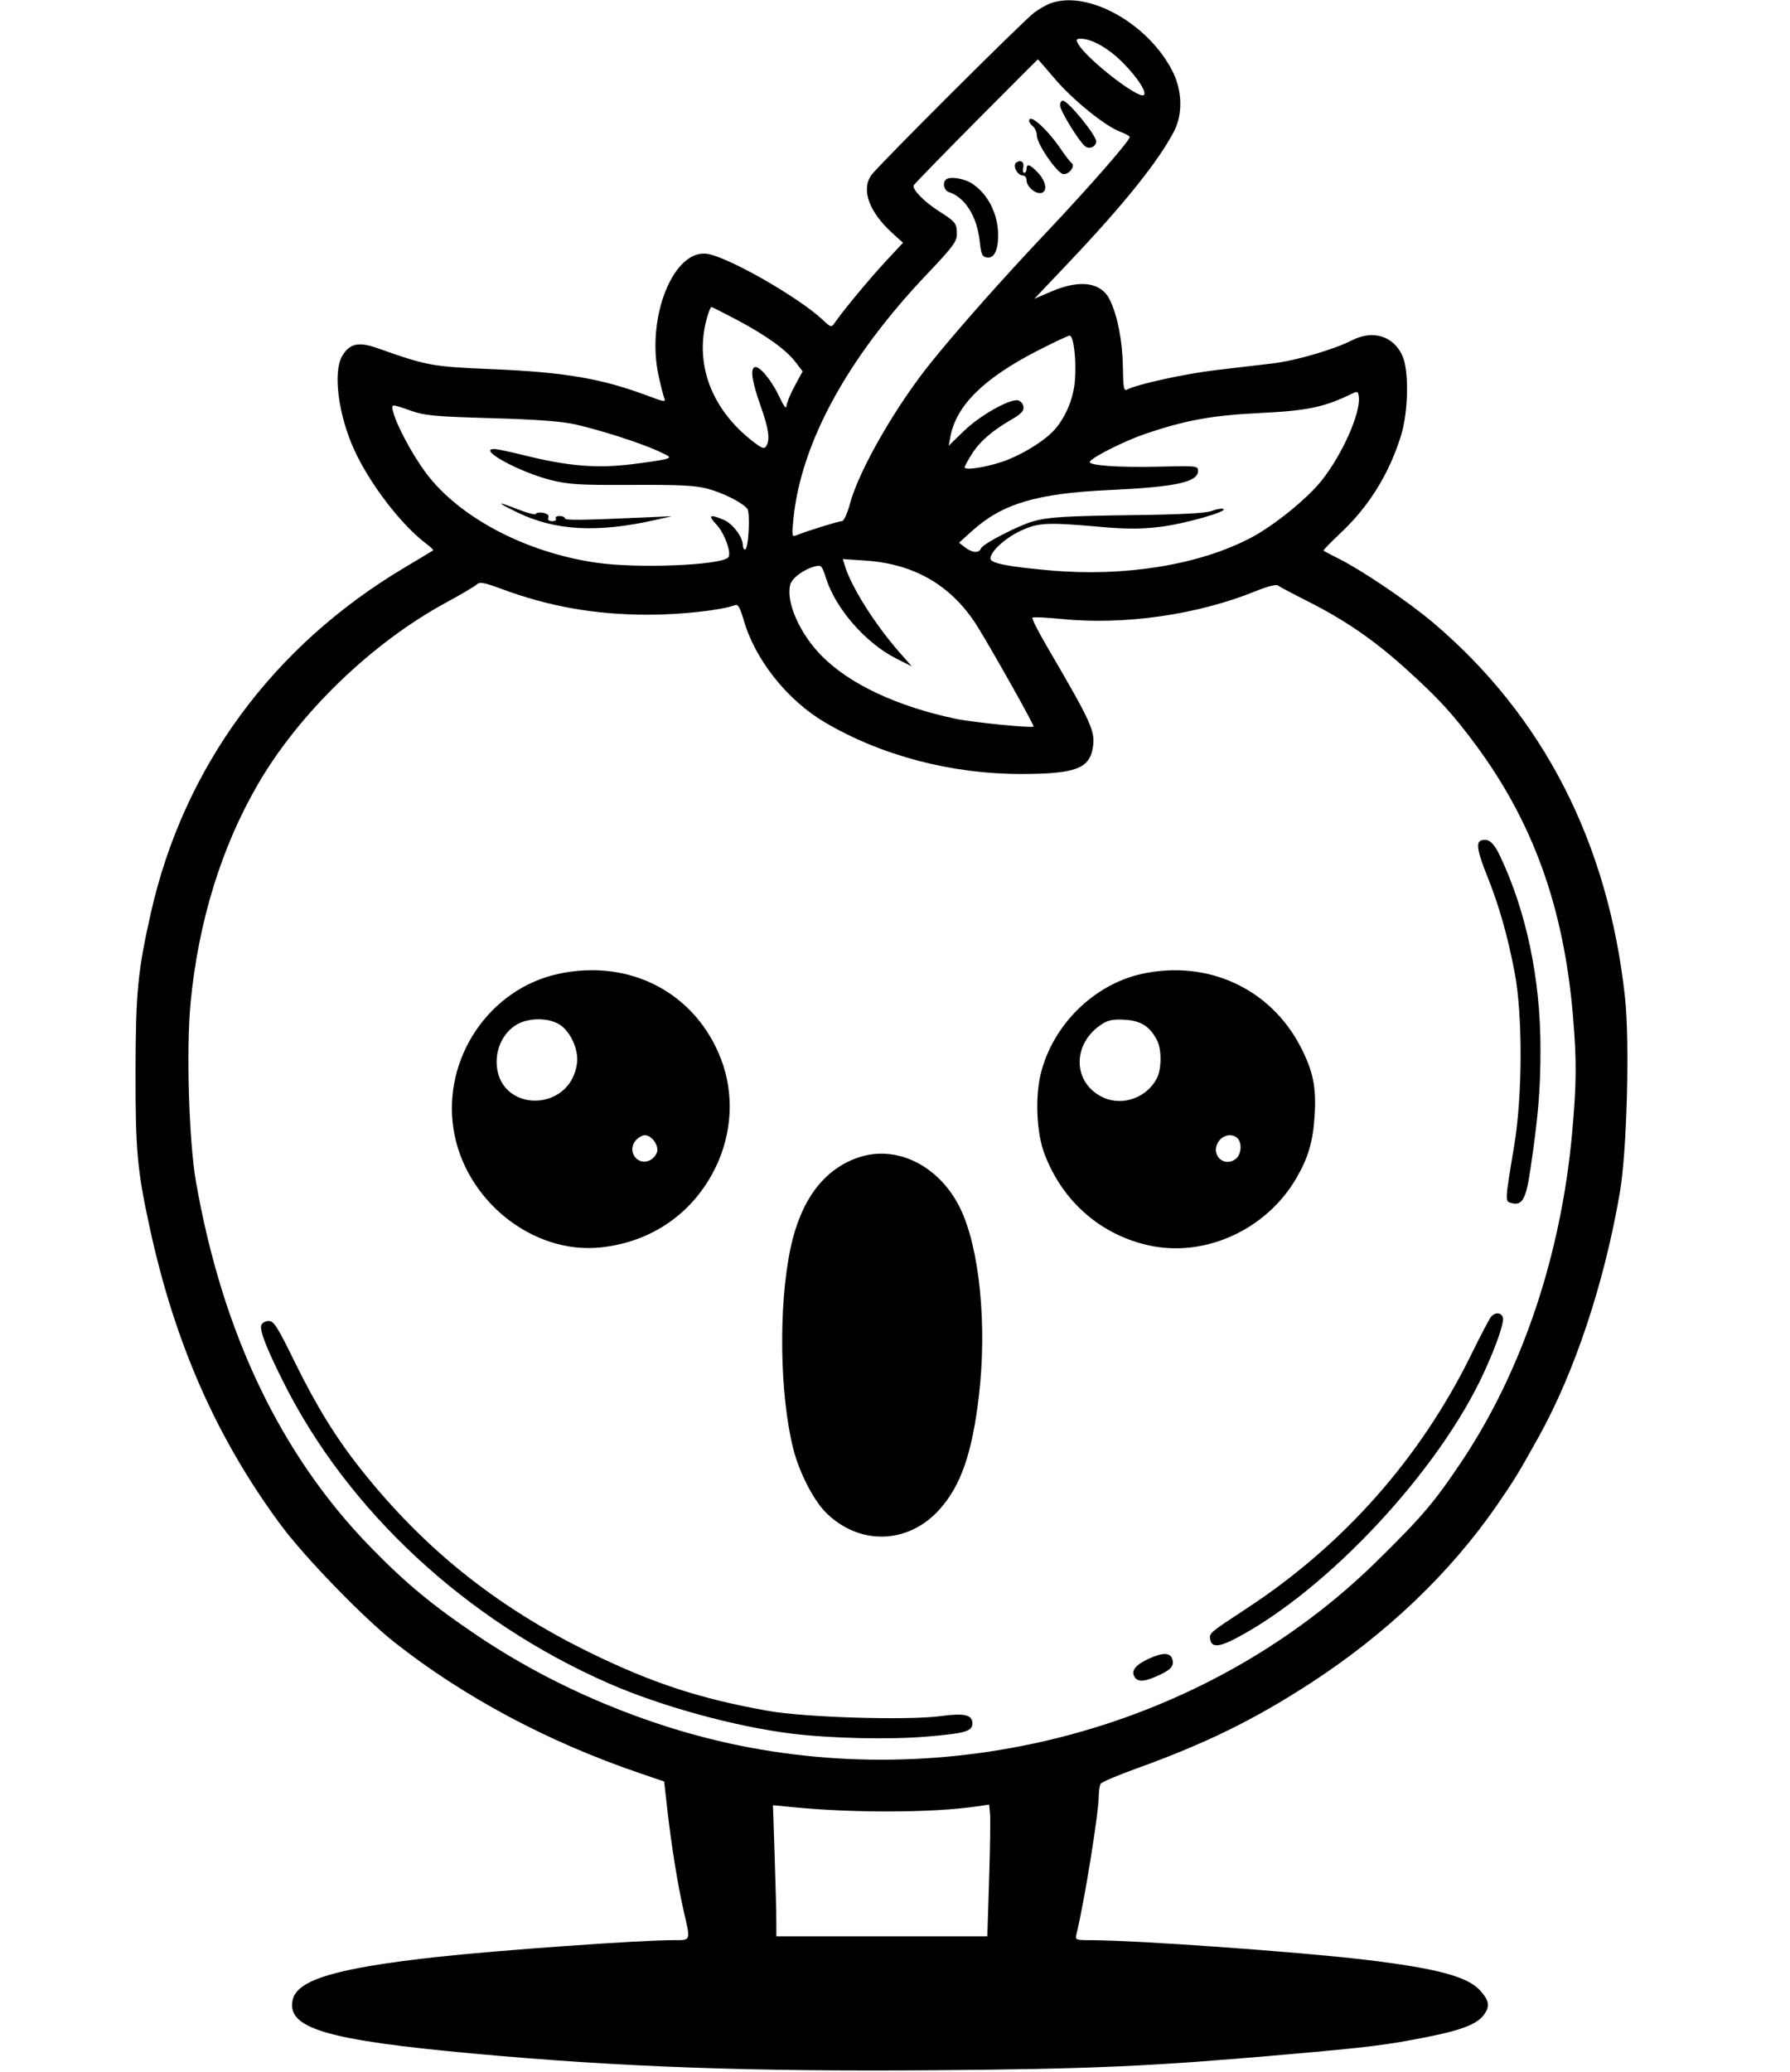 <svg xmlns="http://www.w3.org/2000/svg" width="694" height="803" viewBox="0 0 694 803" version="1.1"><path d="M 407.500 1.207 C 405.850 1.783, 402.928 3.429, 401.007 4.864 C 396.651 8.117, 340.138 64.493, 337.757 67.961 C 333.831 73.677, 337.012 82.261, 346.095 90.467 L 350.105 94.089 343.397 101.295 C 337.256 107.892, 327.292 119.890, 323.727 124.979 C 322.281 127.043, 322.251 127.037, 318.886 123.885 C 309.762 115.340, 283.119 100.051, 274.549 98.443 C 261.368 95.970, 250.406 122.789, 255.315 145.500 C 256.147 149.350, 257.146 153.304, 257.535 154.287 C 258.170 155.890, 257.569 155.821, 251.699 153.611 C 233.286 146.681, 219.288 144.279, 190.166 143.052 C 167.401 142.093, 165.722 141.782, 146.278 134.927 C 139.013 132.366, 135.530 133.140, 132.691 137.947 C 128.989 144.213, 131.178 161.023, 137.469 174.639 C 143.589 187.885, 155.696 203.580, 165.403 210.853 C 166.999 212.049, 168.124 213.169, 167.903 213.341 C 167.681 213.513, 162.666 216.531, 156.757 220.047 C 105.714 250.424, 71.247 297.340, 58.505 353.784 C 53.426 376.285, 52.614 384.640, 52.555 415 C 52.496 445.701, 53.187 453.414, 57.984 475.564 C 67.729 520.568, 83.932 557.368, 108.809 591 C 118.071 603.522, 140.856 627.031, 152.998 636.595 C 179.948 657.820, 212.428 675.143, 248 687.263 L 257.500 690.500 258.685 701 C 260.296 715.280, 262.799 730.819, 265.093 740.789 C 267.786 752.492, 267.954 752.002, 261.250 751.990 C 248.344 751.967, 192.865 755.920, 169 758.563 C 130.371 762.840, 115.175 767.375, 113.471 775.132 C 111.050 786.154, 126.441 790.722, 183.671 795.966 C 240.634 801.186, 290.682 802.984, 363 802.407 C 423.523 801.924, 446.081 800.919, 497.500 796.418 C 530.956 793.490, 537.701 792.652, 553.835 789.423 C 566.940 786.800, 572.891 784.422, 575.434 780.791 C 577.709 777.543, 577.381 775.503, 573.955 771.601 C 569.155 766.134, 557.143 762.916, 529 759.555 C 503.679 756.532, 440.427 752.021, 423.142 752.006 C 417.052 752, 416.807 751.905, 417.335 749.750 C 420.413 737.190, 425.970 702.762, 426.010 696 C 426.021 694.075, 426.361 691.981, 426.765 691.346 C 427.169 690.712, 433.350 688.084, 440.500 685.507 C 467.382 675.818, 486.084 666.657, 508 652.444 C 537.414 633.367, 562.236 609.709, 580.307 583.528 C 587.056 573.750, 588.593 571.235, 596.546 556.951 C 610.568 531.766, 622.088 497.068, 628.068 462 C 630.787 446.054, 631.895 403.903, 630.046 386.732 C 623.582 326.703, 598.336 277.424, 555.500 241.227 C 545.954 233.161, 528.145 221.105, 519 216.518 C 515.975 215.001, 513.341 213.617, 513.146 213.443 C 512.952 213.268, 515.806 210.306, 519.490 206.860 C 530.662 196.410, 538.493 183.862, 543.141 168.965 C 546.063 159.601, 546.352 143.681, 543.707 137.842 C 540.247 130.204, 532.295 127.775, 524.210 131.887 C 517.098 135.504, 502.436 139.786, 493.500 140.856 C 488.550 141.448, 478.650 142.613, 471.500 143.445 C 459.672 144.820, 440.871 148.930, 437.041 150.977 C 435.707 151.690, 435.479 150.493, 435.345 142.044 C 435.188 132.180, 433.329 122.602, 430.355 116.336 C 427.072 109.417, 418.890 108.181, 407.770 112.925 L 401.039 115.797 414.459 101.648 C 435.679 79.275, 448.992 62.700, 455.137 51 C 458.564 44.474, 458.423 35.396, 454.779 28 C 445.622 9.414, 422.122 -3.904, 407.500 1.207 M 417.929 16.868 C 421.024 22.651, 441.626 38.707, 443.520 36.813 C 444.651 35.682, 441.090 30.182, 435.564 24.521 C 430.104 18.929, 423.450 15.063, 419.215 15.022 C 417.291 15.003, 417.088 15.296, 417.929 16.868 M 378.378 47.050 C 365.245 60.277, 354.375 71.451, 354.223 71.881 C 353.673 73.433, 358.448 78.311, 363.916 81.782 C 370.547 85.993, 370.965 86.524, 370.985 90.775 C 370.998 93.593, 369.381 95.754, 359.388 106.275 C 328.427 138.871, 310.475 171.830, 307.590 201.372 C 306.970 207.724, 307.055 208.188, 308.710 207.496 C 312.377 205.962, 325.123 202, 326.390 202 C 327.163 202, 328.449 199.244, 329.518 195.295 C 333.107 182.035, 347.433 157.161, 361.363 140 C 372.309 126.516, 388.964 107.758, 405.756 90 C 422.292 72.514, 438 54.549, 438 53.124 C 438 52.727, 436.404 51.825, 434.453 51.119 C 428.686 49.034, 415.981 38.787, 409.025 30.611 C 405.463 26.425, 402.483 23, 402.403 23 C 402.322 23, 391.511 33.822, 378.378 47.050 M 411 40.845 C 411 42.916, 418.315 54.829, 420.755 56.733 C 422.395 58.012, 425 56.831, 425 54.808 C 425 52.362, 414.059 39, 412.056 39 C 411.475 39, 411 39.830, 411 40.845 M 399 46.878 C 399 47.360, 399.675 48.315, 400.500 49 C 401.325 49.685, 402 51.274, 402 52.532 C 402 55.869, 410.074 67.500, 412.391 67.500 C 414.664 67.500, 416.990 64.296, 415.497 63.222 C 414.946 62.825, 413.146 60.510, 411.497 58.077 C 406.031 50.010, 399 43.710, 399 46.878 M 394.099 62.939 C 392.422 63.975, 394.360 68, 396.535 68 C 397.341 68, 398 68.830, 398 69.845 C 398 72.305, 401.398 75.269, 403.676 74.797 C 406.272 74.258, 405.569 70.203, 402.285 66.776 C 399.306 63.666, 398 63.277, 398 65.500 C 398 66.325, 397.592 67, 397.094 67 C 396.595 67, 396.409 66.151, 396.681 65.113 C 397.261 62.895, 395.952 61.793, 394.099 62.939 M 366.667 69.667 C 365.313 71.020, 366.058 73.884, 367.918 74.474 C 374.105 76.438, 378.772 83.839, 379.822 93.351 C 380.414 98.720, 380.785 99.541, 382.748 99.819 C 385.405 100.197, 387.003 96.946, 386.994 91.185 C 386.982 83.064, 383.147 75.364, 377.078 71.274 C 373.877 69.116, 368.107 68.226, 366.667 69.667 M 274.226 122.750 C 268.993 140.747, 275.686 158.743, 292.336 171.443 C 295.480 173.841, 296.321 174.105, 297.065 172.930 C 298.652 170.422, 298.081 166.325, 294.886 157.298 C 291.557 147.891, 290.809 142.928, 292.626 142.303 C 294.415 141.688, 299.155 147.382, 302.112 153.698 C 303.803 157.311, 304.861 158.718, 304.914 157.428 C 304.961 156.288, 306.392 152.785, 308.093 149.644 L 311.186 143.933 308.531 140.452 C 304.855 135.632, 297.212 130.105, 285.917 124.097 C 280.646 121.294, 276.105 119, 275.825 119 C 275.545 119, 274.826 120.688, 274.226 122.750 M 402.437 135.836 C 381.528 146.541, 370.756 157.124, 368.493 169.183 L 367.820 172.773 373.705 167.050 C 379.811 161.112, 391.390 154.546, 394.657 155.169 C 395.670 155.362, 396.636 156.472, 396.803 157.634 C 397.034 159.248, 395.971 160.405, 392.303 162.529 C 384.675 166.945, 379.916 171.063, 376.849 175.900 C 375.282 178.370, 374 180.723, 374 181.129 C 374 182.377, 381.787 181.234, 388.501 179 C 395.946 176.522, 405.419 170.668, 409.142 166.243 C 413.419 161.160, 416.205 154.309, 416.749 147.541 C 417.390 139.548, 416.254 129.971, 414.678 130.086 C 414.030 130.133, 408.522 132.721, 402.437 135.836 M 523.500 152.905 C 513.362 157.819, 506.654 159.203, 488.775 160.070 C 469.999 160.980, 459.869 162.805, 444.205 168.100 C 436.199 170.806, 423.704 177.052, 422.546 178.926 C 421.635 180.399, 433.609 181.265, 449.459 180.872 C 463.924 180.514, 464.500 180.576, 464.500 182.487 C 464.500 186.882, 455.880 188.746, 430 189.947 C 401.966 191.249, 388.667 195.200, 376.992 205.697 L 371.815 210.352 374.157 212.154 C 377.010 214.348, 379.592 214.506, 380.349 212.533 C 381.002 210.832, 394.630 203.766, 400.500 202.085 C 406.415 200.391, 412.825 200.003, 441 199.634 C 458.140 199.410, 467.559 198.894, 469.729 198.060 C 471.505 197.377, 473.524 197.008, 474.217 197.239 C 476.771 198.090, 459.191 203.093, 449.688 204.219 C 442.152 205.112, 436.702 205.102, 426.188 204.174 C 405.716 202.368, 402.462 202.546, 395.457 205.860 C 389.557 208.652, 384 213.809, 384 216.494 C 384 218.300, 390.701 219.634, 407.039 221.080 C 436.154 223.656, 464.909 218.988, 485.020 208.420 C 493.883 203.763, 506.794 193.311, 512.427 186.235 C 520.449 176.155, 527.667 159.855, 526.818 153.737 C 526.514 151.552, 526.366 151.515, 523.500 152.905 M 152.463 159.708 C 153.744 164.812, 160.029 176.502, 165.188 183.377 C 178.121 200.610, 203.732 214.091, 231.150 218.097 C 247.006 220.415, 279.257 219.143, 282.320 216.080 C 283.791 214.609, 280.915 206.588, 277.719 203.250 C 274.338 199.719, 275.143 199.197, 280.510 201.440 C 284.028 202.910, 287.990 208.101, 287.996 211.250 C 287.998 212.213, 288.390 213, 288.866 213 C 290.197 213, 290.974 198.724, 289.726 197.192 C 287.752 194.771, 280.543 191.116, 274.500 189.471 C 269.680 188.159, 263.879 187.860, 245 187.947 C 224.524 188.043, 220.470 187.797, 213.500 186.043 C 201.171 182.939, 184.798 173.928, 191.667 174.026 C 192.675 174.041, 198 175.168, 203.500 176.532 C 220.005 180.625, 231.109 181.577, 244.219 180.023 C 250.424 179.287, 256.625 178.360, 258 177.963 C 260.318 177.293, 260.101 177.059, 255 174.745 C 248.034 171.585, 232.731 166.680, 223 164.488 C 217.738 163.302, 208.041 162.584, 190.500 162.079 C 168.536 161.447, 164.745 161.095, 159.282 159.180 C 151.517 156.458, 151.645 156.448, 152.463 159.708 M 200.551 198.592 C 215.147 205.697, 231.552 206.606, 254 201.552 L 260.500 200.089 249.500 200.576 C 224.770 201.672, 219 201.731, 219 200.886 C 219 200.399, 218.073 200, 216.941 200 C 215.809 200, 215.160 200.450, 215.500 201 C 215.840 201.550, 215.206 202, 214.090 202 C 212.783 202, 212.250 201.513, 212.589 200.628 C 212.928 199.746, 212.214 199.083, 210.593 198.773 C 209.205 198.508, 207.938 198.685, 207.778 199.166 C 207.617 199.648, 204.591 198.907, 201.053 197.521 C 192.289 194.086, 192.104 194.480, 200.551 198.592 M 327.490 219.094 C 329.987 227.392, 339.100 241.865, 348.772 252.890 L 353.500 258.281 347.395 255.199 C 335.664 249.278, 324.009 235.949, 320.281 224.192 C 318.721 219.273, 318.412 218.931, 316.049 219.520 C 311.708 220.603, 307.026 224.048, 306.376 226.637 C 304.666 233.450, 310.128 245.732, 318.692 254.333 C 329.542 265.229, 347.800 273.785, 370.439 278.582 C 377.043 279.981, 400.051 282.282, 400.723 281.611 C 401.084 281.250, 385.934 254.202, 379.291 243.346 C 369.459 227.280, 354.891 218.584, 335.633 217.286 L 326.766 216.689 327.490 219.094 M 184.856 226.523 C 184.110 227.242, 178.775 230.391, 173 233.522 C 144.215 249.125, 116.072 276.279, 100 303.957 C 85.850 328.326, 76.942 357.177, 73.911 388.454 C 72.166 406.459, 73.229 442.351, 75.970 458 C 86.245 516.659, 108.806 563.885, 143.630 599.632 C 157.354 613.719, 167.680 622.261, 185.323 634.122 C 215.338 654.300, 251.472 669.418, 286.801 676.578 C 375.901 694.636, 470.427 667.327, 533.651 605.264 C 551.292 587.947, 556.107 582.294, 566.668 566.500 C 590.147 531.389, 605.236 486.545, 609.527 439.130 C 611.257 420.001, 611.325 411.224, 609.875 394 C 606.323 351.796, 594.475 318.798, 571.997 288.500 C 563.159 276.587, 557.597 270.541, 545.069 259.228 C 532.751 248.104, 521.416 240.309, 507 233.050 C 501.225 230.143, 496.022 227.381, 495.437 226.915 C 494.814 226.417, 491.315 227.311, 486.983 229.074 C 464.318 238.297, 435.956 242.370, 411.515 239.910 C 405.639 239.318, 400.579 239.088, 400.269 239.398 C 399.959 239.708, 402.540 244.807, 406.003 250.731 C 423.593 280.809, 424.852 283.643, 423.599 290.325 C 422.160 297.993, 416.364 300.002, 395.701 299.996 C 368.691 299.988, 341.534 292.817, 319.744 279.940 C 305.146 271.313, 292.723 255.642, 288.334 240.318 C 287.015 235.710, 286.131 234.119, 285.109 234.512 C 279.873 236.521, 263.778 238.292, 251 238.265 C 230.537 238.221, 212.882 235.095, 194.356 228.233 C 187.629 225.742, 185.976 225.444, 184.856 226.523 M 574.250 325.746 C 572.193 326.438, 572.806 330.130, 576.501 339.293 C 581.115 350.736, 584.567 362.835, 587.251 376.967 C 590.385 393.470, 590.304 424.594, 587.077 444 C 583.389 466.181, 583.414 465.613, 586.100 466.316 C 590.203 467.389, 591.647 464.779, 593.359 453.195 C 596.414 432.511, 597.263 422.350, 597.259 406.500 C 597.253 379.394, 591.788 353.339, 581.585 331.772 C 579.090 326.497, 577.035 324.809, 574.250 325.746 M 216.411 377.484 C 189.704 383.295, 171.558 410.167, 175.822 437.593 C 180.106 465.150, 206.478 486.323, 232.983 483.485 C 252.727 481.371, 268.764 470.216, 277.383 452.602 C 283.868 439.348, 284.691 424.085, 279.640 410.740 C 269.857 384.888, 244.258 371.425, 216.411 377.484 M 442.716 377.470 C 423.940 381.577, 407.897 397.552, 403.418 416.603 C 401.256 425.794, 401.943 439.347, 404.974 447.304 C 411.991 465.729, 426.813 478.669, 445.561 482.737 C 467.146 487.421, 490.728 476.742, 502.393 457 C 507.179 448.901, 509.054 442.587, 509.699 432.408 C 510.397 421.396, 509.098 415.087, 504.186 405.621 C 492.490 383.080, 468.110 371.915, 442.716 377.470 M 201.149 396.696 C 195.936 399.265, 192.489 405.272, 192.553 411.677 C 192.748 431.304, 221.084 431.706, 223.711 412.119 C 224.418 406.845, 221.138 399.664, 216.818 397.030 C 212.750 394.550, 205.805 394.402, 201.149 396.696 M 427.411 396.832 C 415.457 404.349, 415.704 419.955, 427.864 425.438 C 435.348 428.813, 444.657 425.432, 448.536 417.931 C 450.393 414.340, 450.423 406.714, 448.595 403.200 C 445.807 397.842, 442.402 395.653, 436.236 395.258 C 431.827 394.975, 429.786 395.339, 427.411 396.832 M 246.575 441.918 C 242.836 446.048, 247.091 452.130, 252.009 449.687 C 253.379 449.007, 254.649 447.412, 254.830 446.143 C 255.211 443.481, 252.474 440, 250 440 C 249.070 440, 247.529 440.863, 246.575 441.918 M 472.381 442.541 C 469.223 447.361, 474.276 452.597, 478.935 449.333 C 481.232 447.724, 481.722 443.122, 479.800 441.200 C 477.770 439.170, 474.162 439.823, 472.381 442.541 M 332.332 448.790 C 319.108 453.517, 310.336 465.452, 306.453 484 C 301.795 506.248, 302.279 540.539, 307.546 561.500 C 309.833 570.600, 315.353 581.406, 320.180 586.230 C 333.075 599.118, 352.051 598.635, 364.213 585.108 C 372.548 575.837, 376.913 563.271, 379.531 541.006 C 382.758 513.561, 379.766 483.607, 372.267 468.293 C 364.105 451.624, 347.327 443.430, 332.332 448.790 M 578.057 510.432 C 577.403 511.219, 574.008 517.696, 570.511 524.825 C 550.785 565.045, 521.156 598.584, 483.500 623.318 C 468.821 632.961, 468.850 632.936, 469.192 635.330 C 469.663 638.616, 472.579 638.500, 479.341 634.927 C 514.916 616.126, 557.953 569.960, 575.375 531.911 C 580.330 521.088, 583.325 512.290, 582.652 510.536 C 581.912 508.606, 579.615 508.554, 578.057 510.432 M 101.347 513.538 C 100.575 515.549, 103.048 521.994, 109.749 535.433 C 134.758 585.592, 180.808 628.277, 236 652.460 C 256.304 661.356, 284.865 669.200, 306.932 671.942 C 321.973 673.811, 344.898 674.314, 359.386 673.094 C 374.224 671.845, 377 671.042, 377 668 C 377 664.642, 373.927 663.918, 364.858 665.139 C 351.852 666.889, 312.272 665.698, 297.745 663.119 C 271.461 658.453, 252.748 652.322, 228.500 640.431 C 192.399 622.728, 164.442 600.338, 139.944 569.510 C 130.281 557.350, 122.619 544.919, 114.212 527.762 C 107.625 514.318, 106.167 512.021, 104.219 512.012 C 102.964 512.005, 101.672 512.692, 101.347 513.538 M 445.500 642.863 C 440.733 645.032, 438.749 647.181, 439.560 649.296 C 440.566 651.917, 442.937 652.083, 448.041 649.887 C 453.888 647.372, 455.385 645.790, 454.515 643.048 C 453.706 640.498, 450.829 640.440, 445.500 642.863 M 378.500 700.184 C 361.533 702.646, 331.211 702.767, 307.594 700.466 L 299.688 699.696 300.331 719.098 C 300.684 729.769, 300.979 741.200, 300.986 744.500 L 300.999 750.500 341.896 750.500 L 382.793 750.500 383.491 728.500 C 383.875 716.400, 384.034 704.916, 383.845 702.979 L 383.500 699.458 378.500 700.184"  fill-rule="evenodd"/></svg>